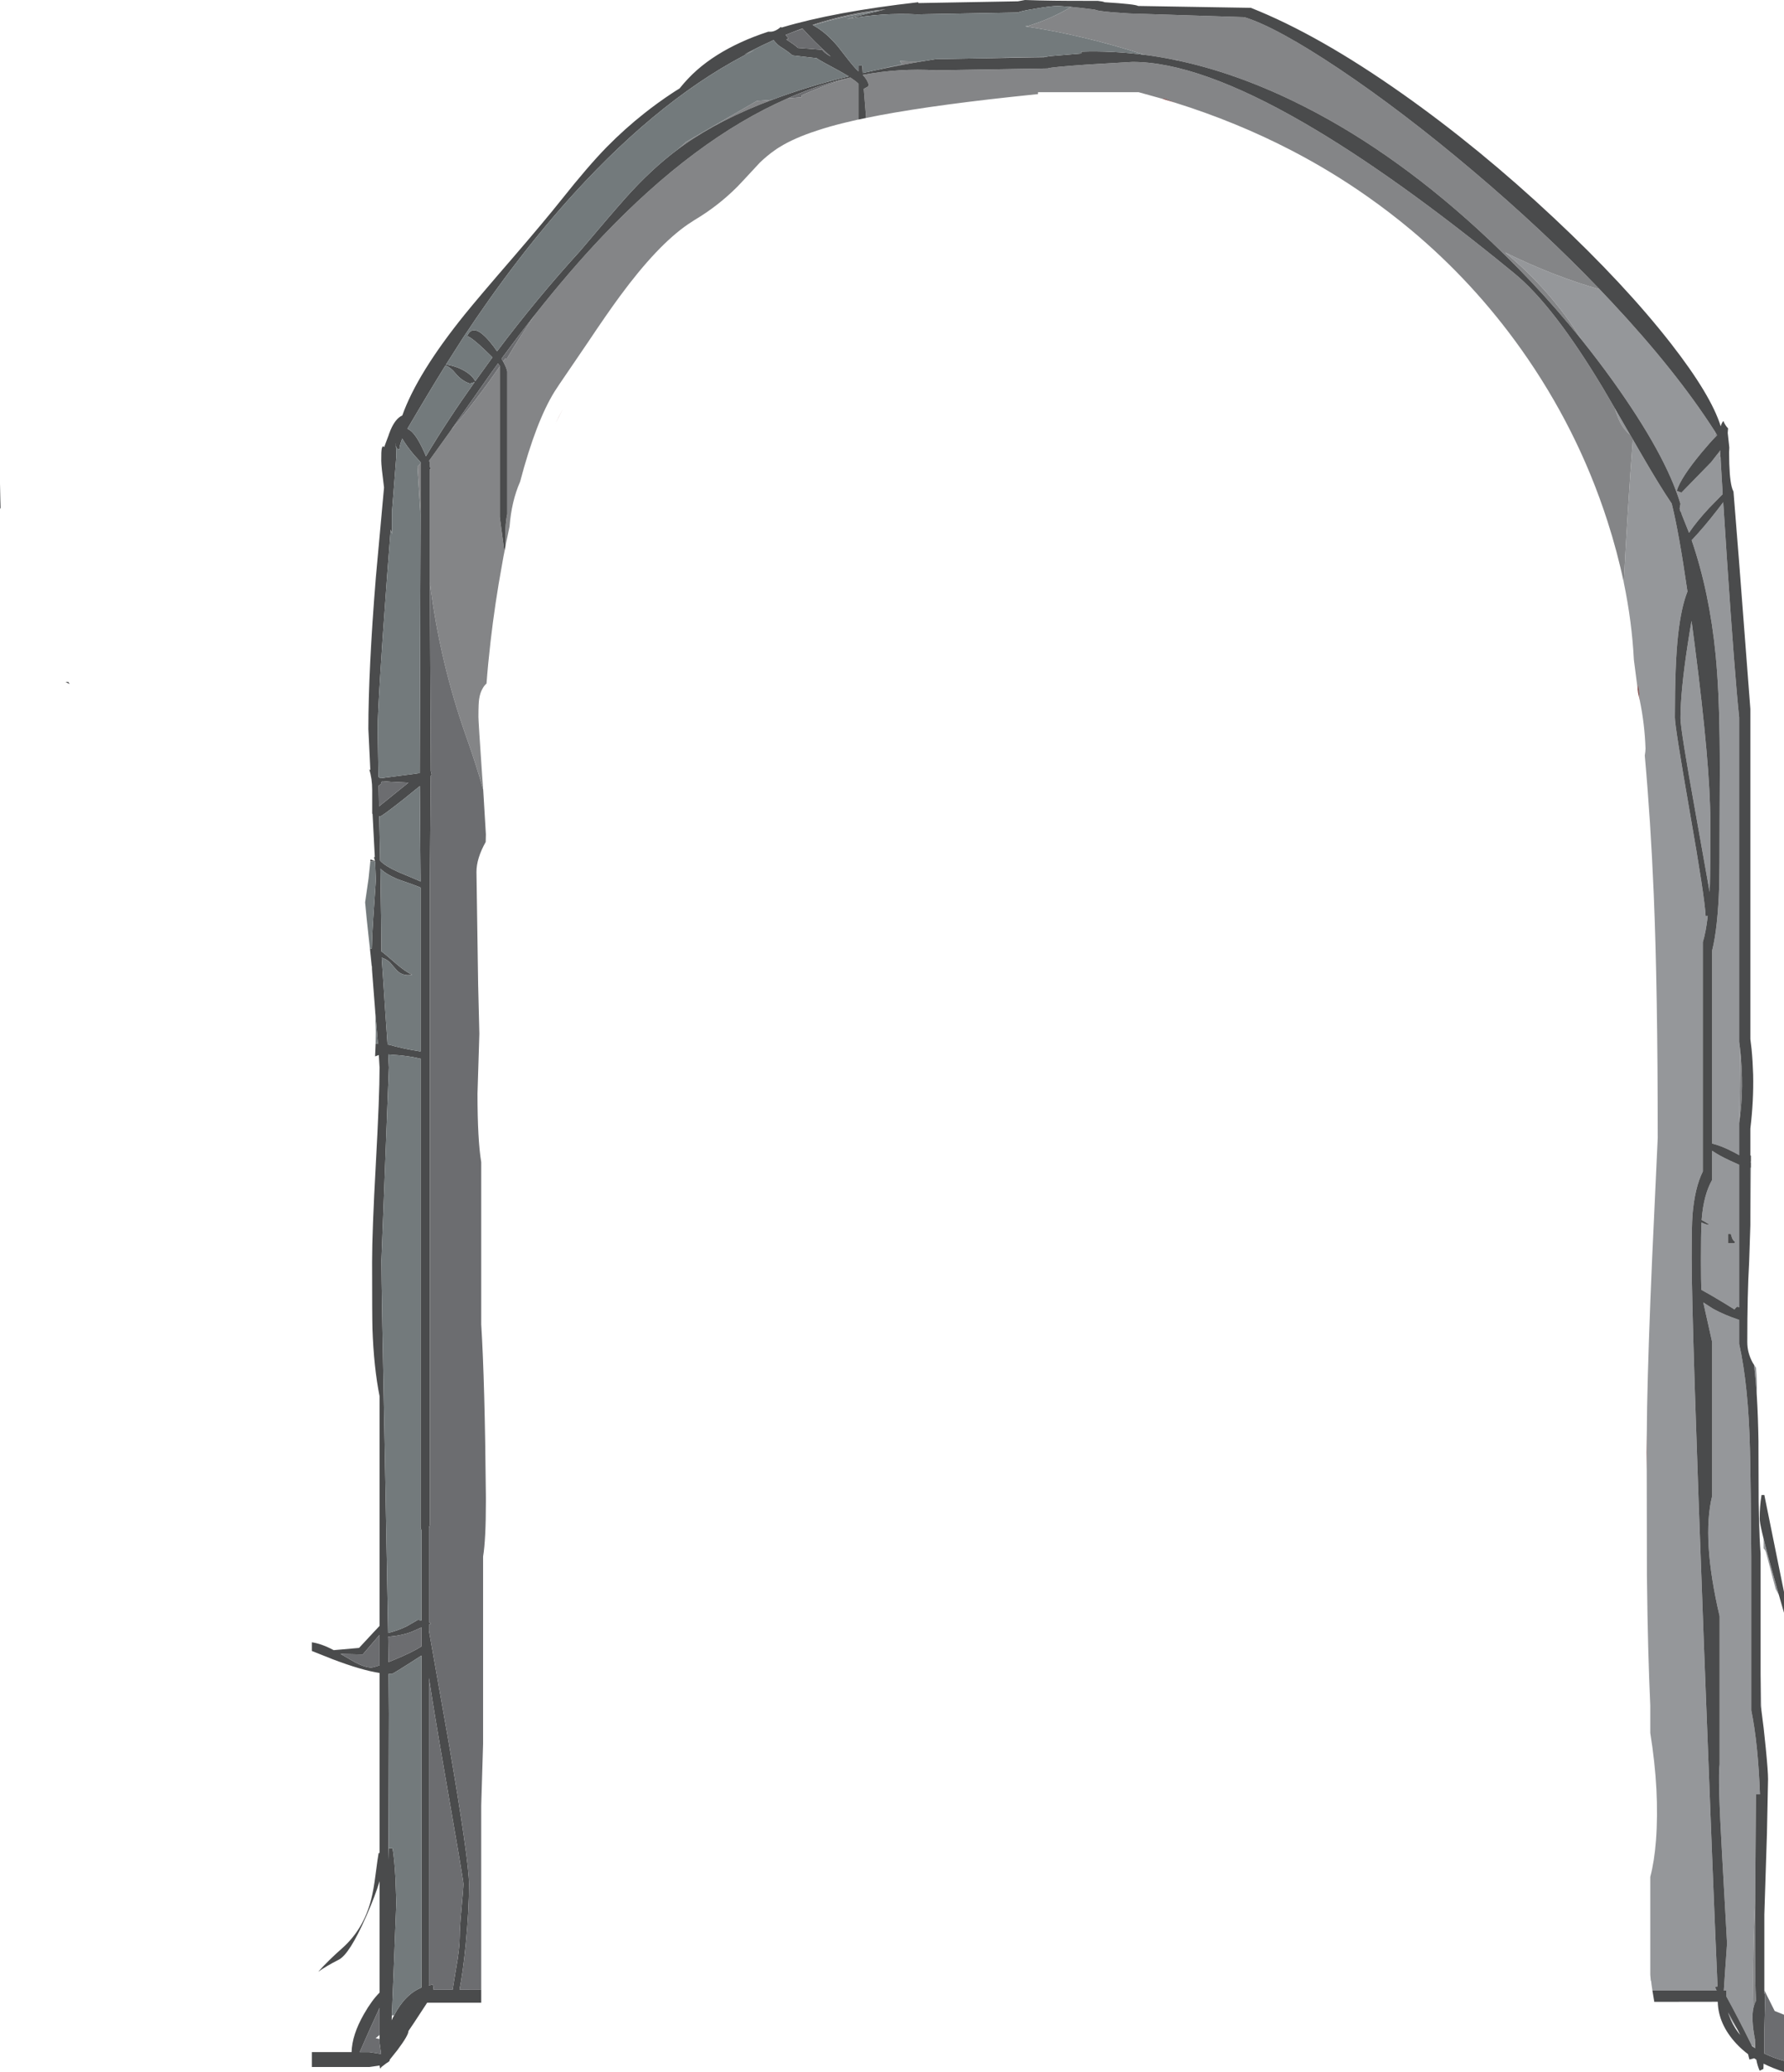 <?xml version="1.0" encoding="UTF-8" standalone="no"?>
<svg xmlns:ffdec="https://www.free-decompiler.com/flash" xmlns:xlink="http://www.w3.org/1999/xlink" ffdec:objectType="frame" height="1111.05px" width="957.2px" xmlns="http://www.w3.org/2000/svg">
  <g transform="matrix(1.0, 0.0, 0.0, 1.0, -12.85, -28.8)">
    <use ffdec:characterId="782" height="1111.05" transform="matrix(1.0, 0.0, 0.0, 1.0, 12.85, 28.8)" width="957.2" xlink:href="#shape0"/>
  </g>
  <defs>
    <g id="shape0" transform="matrix(1.0, 0.0, 0.0, 1.0, -12.85, -28.8)">
      <path d="M861.35 210.85 Q844.95 184.4 820.4 164.15 L821.25 164.6 Q847.15 177.2 871.15 183.95 L877.35 190.5 Q912.05 227.55 932.8 259.9 L933.45 262.9 Q930.2 266.25 925.7 271.65 914.6 285.05 912.5 292.0 L915.0 293.0 930.95 276.65 935.2 271.2 936.1 276.0 937.15 293.8 929.95 301.15 Q922.95 308.7 919.1 314.5 L915.15 304.65 Q915.1 303.9 914.5 303.0 L914.45 303.0 914.25 302.5 914.05 301.45 914.5 299.0 Q906.6 272.65 878.15 232.95 870.05 221.7 861.35 210.85 M952.3 651.85 L952.3 652.15 952.0 651.95 952.0 651.85 952.3 651.85 M952.3 655.0 L952.0 685.9 952.0 655.0 952.3 655.0 M954.0 760.75 L955.05 762.25 Q955.7 769.55 955.5 777.15 L955.5 777.95 Q954.9 768.6 954.0 760.75 M957.5 926.3 L957.95 946.15 957.5 943.0 957.5 926.3 M899.45 1096.25 Q898.75 1091.95 898.8 1091.0 L898.6 1091.2 898.3 1087.8 898.3 1035.3 Q900.5 1026.9 901.35 1015.8 903.35 989.6 898.3 958.1 L898.3 943.5 Q896.95 914.05 896.55 877.15 L896.5 873.7 896.4 817.5 896.45 796.3 896.6 783.3 Q897.2 751.6 899.3 703.6 L902.3 639.0 Q902.3 559.2 900.15 508.1 898.5 469.0 895.35 433.95 895.75 431.65 895.75 430.2 895.3 417.05 892.65 404.3 L891.8 395.75 891.55 398.45 889.5 382.6 Q888.45 362.25 884.1 341.25 886.05 302.55 888.95 264.45 L893.7 272.65 Q903.35 289.35 909.8 298.85 913.6 313.9 918.25 346.0 914.9 354.4 913.25 369.05 911.5 384.45 911.5 413.5 911.5 418.45 919.45 463.95 927.6 510.35 928.0 520.0 L929.15 519.95 Q928.15 528.75 926.5 534.0 L926.5 657.0 Q922.15 665.75 920.95 680.35 920.5 686.25 920.5 703.5 920.5 736.95 927.1 911.3 932.2 1045.45 934.4 1094.05 L933.0 1094.25 933.9 1096.25 899.45 1096.25 M887.45 261.9 Q882.8 258.1 880.45 251.2 L879.2 247.65 887.45 261.9 M946.15 629.95 L946.0 631.0 946.0 648.25 943.05 646.65 Q936.4 643.2 931.5 642.05 L931.5 538.5 Q934.55 526.45 935.3 503.35 935.5 496.4 935.5 468.0 935.7 439.2 935.5 424.55 935.2 399.25 933.4 380.25 930.1 346.4 920.5 318.5 927.1 311.55 934.4 302.1 L937.45 298.1 939.45 328.85 Q943.6 390.85 946.0 413.5 L946.0 587.5 946.55 591.85 946.15 629.95 M952.7 1125.55 Q945.4 1110.8 939.05 1099.25 L939.1 1096.25 937.75 1096.25 938.5 1085.0 939.5 1071.0 936.85 1023.65 Q934.45 981.7 935.5 975.0 L935.5 895.5 Q925.8 854.05 931.5 831.0 L931.5 748.5 926.75 727.25 932.05 730.65 Q937.9 733.9 946.0 736.6 L946.0 749.5 Q950.95 771.6 951.8 806.3 952.25 825.8 952.5 863.5 L952.5 946.0 Q956.15 963.9 957.15 991.0 L955.0 991.0 954.6 1046.25 Q953.15 1076.1 953.65 1105.55 953.15 1107.75 953.15 1110.5 953.15 1114.7 953.95 1119.5 L954.2 1126.85 952.7 1125.55 M941.5 690.5 L940.0 690.5 940.0 695.5 943.15 695.45 944.0 695.0 Q942.75 694.05 942.2 692.75 L941.5 690.5 M930.0 685.5 Q927.45 683.8 925.85 683.05 L925.9 682.5 Q926.95 669.45 931.5 661.5 L931.5 645.9 Q935.2 648.45 940.8 651.05 L946.0 653.4 946.0 691.25 946.0 703.15 946.0 729.85 Q945.2 729.5 945.0 729.5 944.4 729.8 943.9 730.45 L943.5 731.0 943.55 731.05 938.3 727.8 Q930.05 722.8 925.75 720.5 925.5 716.15 925.5 705.0 925.5 689.95 925.8 684.35 L926.8 684.8 Q929.25 685.85 930.0 685.5 M920.45 361.75 L922.15 374.7 Q930.5 439.5 930.5 468.75 930.5 496.15 930.3 502.7 L930.15 507.15 922.7 465.3 Q914.5 419.9 914.5 414.0 914.5 399.55 918.4 374.25 919.35 367.95 920.45 361.75 M967.3 884.1 L965.6 881.0 960.4 861.35 Q960.1 860.15 959.1 859.15 L959.1 853.95 Q961.65 864.3 967.3 884.1 M940.5 1109.4 L940.05 1108.0 943.2 1113.65 945.2 1117.35 Q942.4 1113.55 940.5 1109.4" fill="#95979a" fill-rule="evenodd" stroke="none"/>
      <path d="M871.15 183.95 Q847.15 177.2 821.25 164.6 L820.4 164.15 Q844.95 184.4 861.35 210.85 836.1 179.4 805.4 151.4 757.1 107.35 706.85 83.05 675.05 67.65 644.3 61.15 L644.95 60.95 642.8 60.85 Q634.85 59.2 626.95 58.2 593.6 47.45 562.95 42.95 L564.85 42.6 Q576.9 38.9 587.55 32.5 L592.4 33.0 600.5 34.0 Q601.15 34.65 609.9 35.4 L618.5 36.0 680.5 38.0 Q697.95 43.4 731.45 65.8 765.55 88.65 803.1 120.4 840.35 151.85 871.15 183.95 M936.1 276.0 L935.2 271.2 935.8 270.25 936.1 276.0 M933.45 262.9 L932.8 259.9 934.2 262.15 933.45 262.9 M884.1 341.25 Q880.7 324.95 875.3 308.2 859.4 258.85 829.0 216.05 803.45 180.1 769.85 152.05 758.65 142.7 746.55 134.2 727.0 120.45 705.55 109.35 676.3 94.2 643.45 83.9 L637.8 81.75 636.4 81.75 623.8 78.25 569.8 78.25 569.8 79.25 555.1 80.8 Q506.35 86.1 477.55 92.05 L476.3 76.45 478.45 75.3 479.0 74.5 Q478.35 71.65 475.8 69.05 L475.8 68.95 Q495.45 65.3 515.0 66.5 L575.0 65.5 Q576.35 64.8 596.65 63.4 L620.5 62.0 Q656.0 62.0 712.6 94.75 761.75 123.2 825.5 175.5 846.45 192.7 873.25 237.45 L879.2 247.65 880.45 251.2 Q882.8 258.1 887.45 261.9 L888.95 264.45 Q886.05 302.55 884.1 341.25 M473.5 92.9 L473.35 92.9 465.9 94.65 Q458.1 96.55 451.6 98.7 438.9 102.8 431.0 107.75 429.75 108.5 428.6 109.35 424.35 112.3 420.45 116.1 L411.95 125.25 408.6 128.8 Q398.25 139.2 385.55 146.75 L382.1 149.0 Q365.65 160.2 345.45 187.65 338.6 196.95 328.0 212.8 L313.05 234.75 310.45 238.7 Q300.45 254.75 291.9 287.15 287.3 297.6 286.25 311.15 L284.35 320.2 284.05 321.65 Q283.65 310.6 285.0 304.5 L285.0 228.0 Q284.65 226.15 282.8 222.65 L283.6 221.45 Q283.9 221.0 284.9 221.0 291.95 209.0 299.95 197.5 318.35 174.2 335.9 155.7 385.75 103.3 435.35 81.6 L442.9 80.95 Q442.9 79.95 443.25 79.75 454.45 74.8 466.65 70.95 L469.1 70.35 Q471.7 72.05 473.5 73.7 L473.5 92.9 M283.5 324.65 L283.0 327.15 282.15 331.95 Q278.4 352.4 276.05 372.9 274.65 385.05 273.9 395.35 272.6 396.45 271.75 398.1 270.45 400.3 269.95 403.55 269.55 405.85 269.55 413.25 269.55 415.75 271.55 444.75 L272.1 452.2 Q268.2 438.45 263.4 425.0 248.8 384.1 243.5 341.05 L243.5 280.35 244.0 280.5 243.5 279.05 243.5 276.5 243.0 276.0 255.05 259.2 Q268.6 243.25 281.0 225.25 L281.0 306.0 283.5 324.65 M946.15 629.95 L946.55 591.85 Q948.7 611.8 946.15 629.95 M954.2 1126.85 L953.95 1119.5 954.5 1122.5 954.6 1127.15 954.45 1127.1 954.2 1126.85 M953.65 1105.55 Q953.15 1076.1 954.6 1046.25 L954.5 1057.5 Q954.5 1088.55 954.8 1096.2 L955.05 1101.7 Q954.1 1103.35 953.65 1105.55 M484.75 34.6 L480.95 34.95 480.9 35.15 Q464.8 37.5 449.15 42.35 L448.8 42.15 Q468.5 35.65 488.0 33.8 L484.75 34.6 M483.4 66.3 Q490.05 64.65 496.95 63.35 L495.65 61.5 Q501.5 61.95 507.9 61.65 495.2 63.75 483.4 66.3 M541.35 60.05 Q557.55 59.5 573.55 59.35 L573.0 59.5 541.35 60.05 M436.75 46.6 Q440.05 45.25 443.4 44.05 L443.5 44.2 Q440.1 45.3 436.75 46.6 M376.7 108.75 L380.9 104.95 418.9 82.95 427.15 82.3 Q399.4 92.7 379.95 106.4 L376.7 108.75 M238.5 305.15 L236.85 279.0 238.5 277.3 238.5 305.15" fill="#848587" fill-rule="evenodd" stroke="none"/>
      <path d="M861.35 210.85 Q870.05 221.7 878.15 232.95 906.6 272.65 914.5 299.0 L914.05 301.45 914.25 302.5 914.45 303.0 914.5 303.0 Q915.1 303.9 915.15 304.65 L919.1 314.5 Q922.95 308.7 929.95 301.15 L937.15 293.8 936.1 276.0 935.8 270.25 935.2 271.2 930.95 276.65 915.0 293.0 912.5 292.0 Q914.6 285.05 925.7 271.65 930.2 266.25 933.45 262.9 L934.2 262.15 932.8 259.9 Q912.05 227.55 877.35 190.5 L871.15 183.95 Q840.35 151.85 803.1 120.4 765.55 88.65 731.45 65.8 697.95 43.4 680.5 38.0 L618.5 36.0 609.9 35.4 Q601.15 34.65 600.5 34.0 L592.4 33.0 587.55 32.5 580.5 32.0 Q576.9 32.0 568.65 33.4 560.55 34.7 559.0 35.5 L505.0 36.5 Q486.0 35.55 467.05 39.05 475.65 36.7 484.75 34.6 L488.0 33.8 Q468.5 35.65 448.8 42.15 L449.15 42.35 Q455.95 46.0 462.4 53.7 L468.5 61.5 Q471.15 64.85 473.1 66.7 L473.5 67.0 473.5 64.0 475.5 64.0 475.75 67.95 483.4 66.3 Q495.2 63.75 507.9 61.65 L515.0 60.5 541.35 60.05 573.0 59.5 573.55 59.35 576.25 58.9 593.0 57.5 593.0 56.5 Q609.8 55.95 626.95 58.2 634.85 59.2 642.8 60.85 L644.3 61.15 Q675.05 67.65 706.85 83.05 757.1 107.35 805.4 151.4 836.1 179.4 861.35 210.85 M477.55 92.05 L473.5 92.9 473.5 73.7 Q471.7 72.05 469.1 70.35 L466.65 70.95 Q451.0 74.7 435.35 81.6 385.75 103.3 335.9 155.7 318.35 174.2 299.95 197.5 291.05 208.75 281.95 221.15 L282.8 222.65 Q284.65 226.15 285.0 228.0 L285.0 304.5 Q283.65 310.6 284.05 321.65 L283.5 324.65 281.0 306.0 281.0 225.25 281.0 225.0 280.05 223.7 276.25 228.95 255.35 258.7 255.05 259.2 243.0 276.0 243.5 276.5 243.5 279.05 244.0 280.5 243.5 280.35 243.5 341.05 244.0 442.25 244.5 444.25 243.95 444.9 243.95 445.2 244.0 445.5 243.95 445.55 243.5 503.0 243.5 846.5 243.0 848.0 243.0 898.7 Q243.85 899.05 244.0 899.5 L243.0 899.9 243.0 903.3 253.55 962.95 Q264.5 1026.7 264.5 1039.25 264.5 1053.15 262.75 1071.25 261.3 1086.1 259.4 1095.8 L271.05 1095.85 271.05 1102.75 242.05 1102.75 235.1 1113.35 232.0 1117.95 232.0 1118.0 Q232.0 1120.25 226.05 1128.2 L221.9 1133.4 222.0 1133.75 Q221.5 1134.5 220.25 1135.15 L217.5 1137.25 217.0 1138.0 Q216.65 1138.1 216.55 1136.45 L211.0 1137.25 180.2 1137.25 180.2 1129.25 201.5 1129.25 Q201.7 1120.05 208.15 1108.8 212.35 1101.45 216.5 1097.35 L216.5 1037.6 Q214.4 1044.9 209.35 1056.4 200.3 1076.95 194.5 1079.75 188.1 1083.0 183.6 1086.15 189.1 1080.0 196.5 1073.5 207.9 1063.35 211.95 1047.55 213.3 1042.4 214.3 1034.45 215.6 1024.55 216.0 1022.5 L216.5 1022.5 216.5 925.95 Q206.65 924.4 191.4 918.6 L180.2 914.15 180.2 909.5 Q185.3 910.2 191.9 913.7 L205.5 912.5 213.35 904.05 216.5 900.7 216.5 777.5 Q213.4 761.9 212.7 741.5 212.5 735.05 212.5 705.5 212.5 689.1 214.5 652.9 216.5 616.7 216.5 601.25 L216.1 594.55 214.1 595.3 214.4 588.4 215.65 588.65 214.9 579.7 214.15 570.95 212.5 549.5 212.5 549.25 212.45 548.85 212.4 546.8 212.3 546.95 211.35 537.7 212.35 537.5 Q212.5 530.25 213.15 520.8 L214.5 500.75 214.1 490.85 211.55 490.65 211.6 489.65 214.05 490.55 213.5 488.5 213.95 488.4 212.75 465.25 212.55 465.15 212.55 460.8 212.55 452.4 Q212.55 446.3 210.95 441.35 L211.55 441.8 210.5 419.75 Q210.5 388.1 214.5 338.55 L218.9 290.25 Q217.4 278.55 217.4 275.9 L217.45 271.75 217.4 271.75 217.45 271.65 217.55 270.35 Q217.7 268.45 218.4 268.1 L219.0 268.55 219.95 265.95 221.5 261.85 221.5 261.5 221.6 261.5 222.4 259.4 Q225.05 253.2 228.7 251.6 236.8 228.9 262.15 197.5 269.55 188.35 287.95 167.1 305.1 147.2 314.0 136.0 328.5 117.75 338.45 107.6 348.05 97.85 358.7 89.45 365.65 83.95 373.05 79.05 375.2 77.6 377.45 76.25 382.0 70.6 386.9 66.3 396.6 57.8 410.35 51.5 416.95 48.45 425.05 45.8 L426.3 45.8 Q428.8 45.8 431.9 43.2 L432.1 43.6 Q460.75 35.05 505.5 30.0 L505.65 30.45 559.0 29.5 562.8 28.8 Q576.5 29.3 597.15 29.25 L601.85 29.25 Q604.9 29.6 605.5 30.0 622.0 31.0 623.5 32.0 L684.0 33.0 Q720.4 47.4 765.6 79.3 806.75 108.35 846.45 145.55 884.65 181.3 909.45 213.1 930.9 240.65 936.1 257.4 936.6 255.6 937.5 254.55 938.55 257.05 940.05 258.5 L939.85 260.95 940.7 268.7 940.7 268.9 940.6 271.25 Q940.6 284.5 942.0 289.85 942.3 291.15 942.95 292.45 L945.95 330.05 952.0 409.0 952.0 586.0 952.65 591.35 Q953.3 598.15 953.5 605.1 953.8 619.15 952.0 634.0 L952.0 648.45 952.3 648.45 952.3 651.85 952.0 651.85 952.0 651.95 952.3 652.15 952.3 655.0 952.0 655.0 952.0 685.9 951.35 705.6 Q950.35 722.75 950.35 748.55 950.35 754.25 953.25 759.55 L954.0 760.75 Q954.9 768.6 955.5 777.95 956.15 788.8 956.35 801.65 L956.35 805.0 956.45 834.15 956.65 843.45 Q956.9 854.05 957.5 862.0 L957.5 926.3 957.5 943.0 957.95 946.15 Q959.15 954.75 960.25 966.05 961.5 978.75 961.5 982.75 L960.9 1012.0 959.5 1055.5 959.5 1096.1 959.5 1097.95 960.0 1097.75 959.5 1118.0 959.5 1130.0 Q964.25 1132.35 970.05 1133.95 L970.05 1139.85 Q964.1 1137.95 959.1 1135.45 L959.0 1138.25 957.0 1139.25 Q955.8 1136.6 955.2 1133.3 L954.0 1132.55 951.5 1133.25 950.75 1130.35 Q947.35 1127.8 944.55 1124.8 934.8 1114.35 934.5 1102.25 L900.45 1102.3 899.45 1096.25 933.9 1096.25 933.0 1094.25 934.4 1094.05 Q932.2 1045.45 927.1 911.3 920.5 736.95 920.5 703.5 920.5 686.25 920.95 680.35 922.15 665.75 926.5 657.0 L926.5 534.0 Q928.15 528.75 929.15 519.95 L928.0 520.0 Q927.6 510.35 919.45 463.95 911.5 418.45 911.5 413.5 911.5 384.45 913.25 369.05 914.9 354.4 918.25 346.0 913.6 313.9 909.8 298.85 903.35 289.35 893.7 272.65 L888.95 264.45 887.45 261.9 879.2 247.65 873.25 237.45 Q846.45 192.7 825.5 175.5 761.75 123.2 712.6 94.75 656.0 62.0 620.5 62.0 L596.65 63.4 Q576.35 64.8 575.0 65.5 L515.0 66.5 Q495.45 65.3 475.8 68.95 L475.8 69.05 Q478.35 71.65 479.0 74.5 L478.45 75.3 476.3 76.45 477.55 92.05 M946.55 591.85 L946.0 587.5 946.0 413.5 Q943.6 390.85 939.45 328.85 L937.45 298.1 934.4 302.1 Q927.1 311.55 920.5 318.5 930.1 346.4 933.4 380.25 935.2 399.25 935.5 424.55 935.7 439.2 935.5 468.0 935.5 496.4 935.3 503.35 934.55 526.45 931.5 538.5 L931.5 642.05 Q936.4 643.2 943.05 646.65 L946.0 648.25 946.0 631.0 946.15 629.95 Q948.7 611.8 946.55 591.85 M920.45 361.75 Q919.35 367.95 918.4 374.25 914.5 399.55 914.5 414.0 914.5 419.9 922.7 465.3 L930.15 507.15 930.3 502.7 Q930.5 496.15 930.5 468.75 930.5 439.5 922.15 374.7 L920.45 361.75 M930.0 685.5 Q929.25 685.85 926.8 684.8 L925.8 684.35 Q925.5 689.95 925.5 705.0 925.5 716.15 925.75 720.5 930.05 722.8 938.3 727.8 L943.55 731.05 943.5 731.0 943.9 730.45 Q944.4 729.8 945.0 729.5 945.2 729.5 946.0 729.85 L946.0 703.15 946.0 691.25 946.0 653.4 940.8 651.05 Q935.2 648.45 931.5 645.9 L931.5 661.5 Q926.95 669.45 925.9 682.5 L925.85 683.05 Q927.45 683.8 930.0 685.5 M941.5 690.5 L942.2 692.75 Q942.75 694.05 944.0 695.0 L943.15 695.45 940.0 695.5 940.0 690.5 941.5 690.5 M954.6 1046.25 L955.0 991.0 957.15 991.0 Q956.15 963.9 952.5 946.0 L952.5 863.5 Q952.25 825.8 951.8 806.3 950.95 771.6 946.0 749.5 L946.0 736.6 Q937.9 733.9 932.05 730.65 L926.75 727.25 931.5 748.5 931.5 831.0 Q925.8 854.05 935.5 895.5 L935.5 975.0 Q934.45 981.7 936.85 1023.65 L939.5 1071.0 938.5 1085.0 937.75 1096.25 939.1 1096.25 939.05 1099.25 Q945.4 1110.8 952.7 1125.55 L952.9 1126.0 954.45 1127.1 954.6 1127.15 954.5 1122.5 953.95 1119.5 Q953.15 1114.7 953.15 1110.5 953.15 1107.75 953.65 1105.55 954.1 1103.35 955.05 1101.7 L954.8 1096.2 Q954.5 1088.55 954.5 1057.5 L954.6 1046.25 M432.3 48.4 L432.35 48.45 432.35 48.4 432.3 48.4 M443.5 44.2 L443.4 44.05 Q440.05 45.25 436.75 46.6 L435.55 47.05 434.35 47.55 436.0 49.5 434.7 49.95 Q439.55 53.05 441.0 54.5 L454.0 55.5 Q455.15 57.25 458.6 59.1 L456.95 57.65 Q449.4 50.8 443.5 44.2 M427.15 82.3 Q445.8 75.25 468.25 69.75 L463.4 66.95 Q452.0 60.85 451.0 60.0 L438.0 58.5 Q436.05 56.65 431.65 53.9 429.9 52.8 427.9 50.3 421.9 53.0 415.9 56.1 L412.2 58.05 417.6 55.75 Q369.05 79.6 320.65 132.75 290.05 166.35 261.1 210.25 L252.15 224.3 Q257.75 225.15 262.1 227.7 266.25 230.15 267.85 233.2 L276.7 220.95 277.1 220.45 273.1 216.55 Q266.05 209.85 263.5 209.0 266.8 201.45 275.75 212.15 277.7 214.45 279.55 217.2 300.75 189.0 324.0 163.5 339.9 144.65 348.5 134.95 362.25 119.5 376.7 108.75 L379.95 106.4 Q399.4 92.7 427.15 82.3 M50.2 395.65 L48.0 394.5 49.5 394.5 50.2 395.65 M251.9 224.7 Q243.1 238.85 231.4 258.8 234.0 259.55 237.1 264.65 239.3 268.35 241.4 273.45 253.05 254.0 267.5 233.7 L265.0 234.5 Q260.6 233.1 257.2 228.95 254.8 225.95 251.9 224.7 M238.5 277.3 L238.5 276.65 234.95 272.7 Q231.0 268.0 228.65 264.0 227.15 267.95 227.15 269.8 225.2 269.8 225.2 266.65 L225.15 266.7 Q225.5 269.75 225.5 273.5 L223.25 302.1 223.25 315.15 222.45 312.8 220.5 338.4 Q215.5 405.65 215.5 419.75 L215.9 445.4 216.9 446.15 235.45 443.75 238.05 443.35 238.5 305.15 238.5 277.3 M232.0 448.5 L222.55 448.05 217.8 447.65 217.2 449.3 216.0 450.1 216.2 461.25 229.2 450.75 Q230.65 449.55 232.0 448.5 M229.45 457.35 Q217.8 466.5 217.0 466.5 L216.3 466.45 216.5 475.65 216.8 490.3 Q219.35 493.2 226.75 496.5 L235.35 500.1 238.5 501.5 238.1 450.35 229.45 457.35 M226.15 500.25 Q220.05 497.65 216.9 494.6 217.5 527.65 217.5 539.0 L217.5 539.05 218.2 539.5 Q219.4 540.35 225.65 545.8 230.6 550.05 234.0 551.5 228.45 552.6 225.05 548.35 L221.9 544.7 Q220.05 543.1 217.65 542.35 L219.5 570.15 220.8 588.95 221.65 589.05 Q229.05 591.2 238.5 592.65 L238.5 504.75 Q234.7 503.15 226.15 500.25 M221.15 594.25 L221.5 601.25 219.5 653.0 217.5 704.75 Q217.5 718.35 219.5 817.9 L221.1 904.5 Q226.35 903.2 231.0 900.95 L237.0 897.5 239.0 897.75 239.0 849.5 238.5 848.0 238.5 596.45 238.0 596.5 Q235.25 595.6 227.75 594.75 L221.15 594.25 M234.0 903.75 Q228.6 905.9 221.1 906.5 L221.3 920.1 224.6 918.75 Q233.75 915.0 239.0 911.7 L239.0 901.5 234.0 903.75 M215.2 907.0 L207.5 916.0 197.7 915.8 195.55 915.7 203.25 920.15 Q208.75 923.0 212.0 923.0 213.15 923.0 216.5 921.85 L216.5 905.6 216.35 905.6 215.2 907.0 M216.5 905.45 L216.5 905.4 216.45 905.45 216.5 905.45 M224.3 1109.55 Q230.15 1098.2 239.1 1094.6 L239.0 1094.25 239.0 916.6 Q223.65 926.5 223.0 926.5 L221.35 926.45 221.5 947.75 221.3 1026.05 221.5 1020.0 223.5 1020.0 Q224.5 1025.95 225.05 1036.15 L225.5 1049.25 223.1 1109.55 223.0 1112.2 223.55 1110.95 224.3 1109.55 M243.0 928.65 L243.0 1092.75 242.9 1093.45 244.0 1093.25 244.75 1092.9 Q245.45 1093.15 245.5 1095.8 L255.7 1095.8 257.5 1084.8 Q259.5 1073.6 259.5 1067.5 259.5 1062.5 260.5 1051.75 261.5 1041.0 261.5 1039.0 261.5 1037.15 251.7 981.05 246.0 948.35 243.0 928.65 M216.5 1120.05 L216.5 1105.55 211.45 1116.6 205.85 1129.25 211.0 1129.25 217.35 1130.25 217.2 1129.45 216.5 1124.25 216.5 1122.2 216.5 1120.05 M959.1 853.95 Q957.3 846.7 957.05 844.1 L957.0 843.25 Q957.0 836.5 958.0 830.5 L959.5 830.5 967.45 869.75 970.05 882.5 970.05 893.65 967.3 884.1 Q961.65 864.3 959.1 853.95 M945.2 1117.35 L943.2 1113.65 940.05 1108.0 940.5 1109.4 Q942.3 1114.45 945.45 1118.65 L946.6 1120.1 945.2 1117.35" fill="#4a4b4c" fill-rule="evenodd" stroke="none"/>
      <path d="M643.45 83.9 L636.4 81.75 637.8 81.75 643.45 83.9 M896.4 817.5 L896.3 807.75 896.45 796.3 896.4 817.5 M892.65 404.3 L891.8 400.35 891.55 398.45 891.8 395.75 892.65 404.3" fill="#6c2b29" fill-rule="evenodd" stroke="none"/>
      <path d="M587.55 32.5 Q576.9 38.9 564.85 42.6 L562.95 42.95 Q593.6 47.45 626.95 58.2 609.8 55.95 593.0 56.5 L593.0 57.5 576.25 58.9 573.55 59.35 Q557.55 59.5 541.35 60.05 L515.0 60.5 507.9 61.65 Q501.5 61.95 495.65 61.5 L496.95 63.35 Q490.05 64.65 483.4 66.3 L475.75 67.95 475.5 64.0 473.5 64.0 473.5 67.0 473.1 66.7 Q471.15 64.85 468.5 61.5 L462.4 53.7 Q455.95 46.0 449.15 42.35 464.8 37.5 480.9 35.15 L480.95 34.95 484.75 34.6 Q475.65 36.7 467.05 39.05 486.0 35.55 505.0 36.5 L559.0 35.5 Q560.55 34.7 568.65 33.4 576.9 32.0 580.5 32.0 L587.55 32.5 M214.4 588.4 L214.5 582.05 214.15 570.95 214.9 579.7 215.65 588.65 214.4 588.4 M212.45 548.85 L212.3 546.95 212.4 546.8 212.45 548.85 M211.35 537.7 L210.6 530.85 Q209.5 521.0 208.75 512.7 L210.6 499.9 211.55 490.65 214.1 490.85 214.5 500.75 213.15 520.8 Q212.5 530.25 212.35 537.5 L211.35 537.7 M376.7 108.75 Q362.25 119.5 348.5 134.95 339.9 144.65 324.0 163.5 300.75 189.0 279.55 217.2 277.7 214.45 275.75 212.15 266.8 201.45 263.5 209.0 266.05 209.85 273.1 216.55 L277.1 220.45 276.7 220.95 267.85 233.2 Q266.25 230.15 262.1 227.7 257.75 225.15 252.15 224.3 L261.1 210.25 Q290.05 166.35 320.65 132.75 369.05 79.6 417.6 55.75 L412.2 58.05 415.9 56.1 Q421.9 53.0 427.9 50.3 429.9 52.8 431.65 53.9 436.05 56.65 438.0 58.5 L451.0 60.0 Q452.0 60.85 463.4 66.95 L468.25 69.75 Q445.8 75.25 427.15 82.3 L418.9 82.95 380.9 104.95 376.7 108.75 M251.9 224.7 Q254.8 225.95 257.2 228.95 260.6 233.1 265.0 234.5 L267.5 233.7 Q253.05 254.0 241.4 273.45 239.3 268.35 237.1 264.65 234.0 259.55 231.4 258.8 243.1 238.85 251.9 224.7 M238.5 305.15 L238.05 443.35 235.45 443.75 216.9 446.15 215.9 445.4 215.5 419.75 Q215.5 405.65 220.5 338.4 L222.45 312.8 223.25 315.15 223.25 302.1 225.5 273.5 Q225.5 269.75 225.15 266.7 L225.2 266.65 Q225.2 269.8 227.15 269.8 227.15 267.95 228.65 264.0 231.0 268.0 234.95 272.7 L238.5 276.65 238.5 277.3 236.85 279.0 238.5 305.15 M221.15 594.25 L227.75 594.75 Q235.25 595.6 238.0 596.5 L238.5 596.45 238.5 848.0 239.0 849.5 239.0 897.75 237.0 897.5 231.0 900.95 Q226.35 903.2 221.1 904.5 L219.5 817.9 Q217.5 718.35 217.5 704.75 L219.5 653.0 221.5 601.25 221.15 594.25 M226.15 500.25 Q234.7 503.15 238.5 504.75 L238.5 592.65 Q229.05 591.2 221.65 589.05 L220.8 588.95 219.5 570.15 217.65 542.35 Q220.05 543.1 221.9 544.7 L225.05 548.35 Q228.45 552.6 234.0 551.5 230.6 550.05 225.65 545.8 219.4 540.35 218.2 539.5 L217.5 539.05 217.5 539.0 Q217.5 527.65 216.9 494.6 220.05 497.65 226.15 500.25 M229.45 457.35 L238.1 450.35 238.5 501.5 235.35 500.1 226.75 496.5 Q219.35 493.2 216.8 490.3 L216.5 475.65 216.3 466.45 217.0 466.5 Q217.8 466.5 229.45 457.35 M223.1 1109.55 L225.5 1049.25 225.05 1036.15 Q224.5 1025.95 223.5 1020.0 L221.5 1020.0 221.3 1026.05 221.5 947.75 221.35 926.45 223.0 926.5 Q223.65 926.5 239.0 916.6 L239.0 1094.25 239.1 1094.6 Q230.15 1098.2 224.3 1109.55 L223.1 1109.55" fill="#737a7c" fill-rule="evenodd" stroke="none"/>
      <path d="M642.8 60.85 L644.95 60.95 644.3 61.15 642.8 60.85 M272.1 452.2 L272.2 453.8 273.55 476.25 273.45 480.3 Q268.5 489.1 268.5 496.4 L269.4 556.95 270.05 583.2 269.05 615.25 Q269.05 640.0 271.05 652.0 L271.05 739.0 Q273.0 769.85 273.55 831.55 L273.55 834.25 Q273.55 854.5 272.05 863.5 L272.05 964.0 271.55 980.5 271.05 997.0 271.05 1095.85 259.4 1095.8 Q261.3 1086.1 262.75 1071.25 264.5 1053.15 264.5 1039.25 264.5 1026.7 253.55 962.95 L243.0 903.3 243.0 899.9 244.0 899.5 Q243.85 899.05 243.0 898.7 L243.0 848.0 243.5 846.5 243.5 503.0 243.95 445.55 244.0 445.5 243.95 445.2 243.95 444.9 244.5 444.25 244.0 442.25 243.5 341.05 Q248.8 384.1 263.4 425.0 268.2 438.45 272.1 452.2 M959.5 1096.1 L965.05 1107.2 970.05 1109.2 970.05 1133.95 Q964.25 1132.35 959.5 1130.0 L959.5 1118.0 960.0 1097.75 959.5 1097.95 959.5 1096.1 M432.3 48.4 L432.35 48.4 432.35 48.45 432.3 48.4 M436.75 46.6 Q440.1 45.3 443.5 44.2 449.4 50.8 456.95 57.65 L458.6 59.1 Q455.15 57.25 454.0 55.5 L441.0 54.5 Q439.55 53.05 434.7 49.95 L436.0 49.5 434.35 47.55 435.55 47.05 436.75 46.6 M466.65 70.95 Q454.45 74.8 443.25 79.75 442.9 79.95 442.9 80.95 L435.35 81.6 Q451.0 74.7 466.65 70.95 M299.95 197.5 Q291.95 209.0 284.9 221.0 283.9 221.0 283.6 221.45 L282.8 222.65 281.95 221.15 Q291.05 208.75 299.95 197.5 M12.85 301.05 L12.9 288.1 13.1 297.05 13.25 301.8 12.85 301.05 M255.05 259.2 L255.35 258.7 276.25 228.95 280.05 223.7 281.0 225.0 281.0 225.25 Q268.6 243.25 255.05 259.2 M232.0 448.5 Q230.65 449.55 229.2 450.75 L216.2 461.25 216.0 450.1 217.2 449.3 217.8 447.65 222.55 448.05 232.0 448.5 M216.5 905.45 L216.45 905.45 216.5 905.4 216.5 905.45 M215.2 907.0 L216.35 905.6 216.5 905.6 216.5 921.85 Q213.15 923.0 212.0 923.0 208.75 923.0 203.25 920.15 L195.55 915.7 197.7 915.8 207.5 916.0 215.2 907.0 M234.0 903.75 L239.0 901.5 239.0 911.7 Q233.75 915.0 224.6 918.75 L221.3 920.1 221.1 906.5 Q228.6 905.9 234.0 903.75 M243.0 928.65 Q246.0 948.35 251.7 981.05 261.5 1037.15 261.5 1039.0 261.5 1041.0 260.5 1051.75 259.5 1062.5 259.5 1067.5 259.5 1073.6 257.5 1084.8 L255.7 1095.8 245.5 1095.8 Q245.45 1093.15 244.75 1092.9 L244.0 1093.25 242.9 1093.45 243.0 1092.75 243.0 928.65 M216.5 1122.2 L216.5 1124.25 217.2 1129.45 217.35 1130.25 211.0 1129.25 205.85 1129.25 211.45 1116.6 216.5 1105.55 216.5 1120.05 214.4 1121.8 216.5 1122.2" fill="#6c6d70" fill-rule="evenodd" stroke="none"/>
      <path d="M310.85 255.95 Q312.8 251.95 314.9 248.1 L313.05 251.65 310.85 255.95" fill="#7d3030" fill-rule="evenodd" stroke="none"/>
    </g>
  </defs>
</svg>
